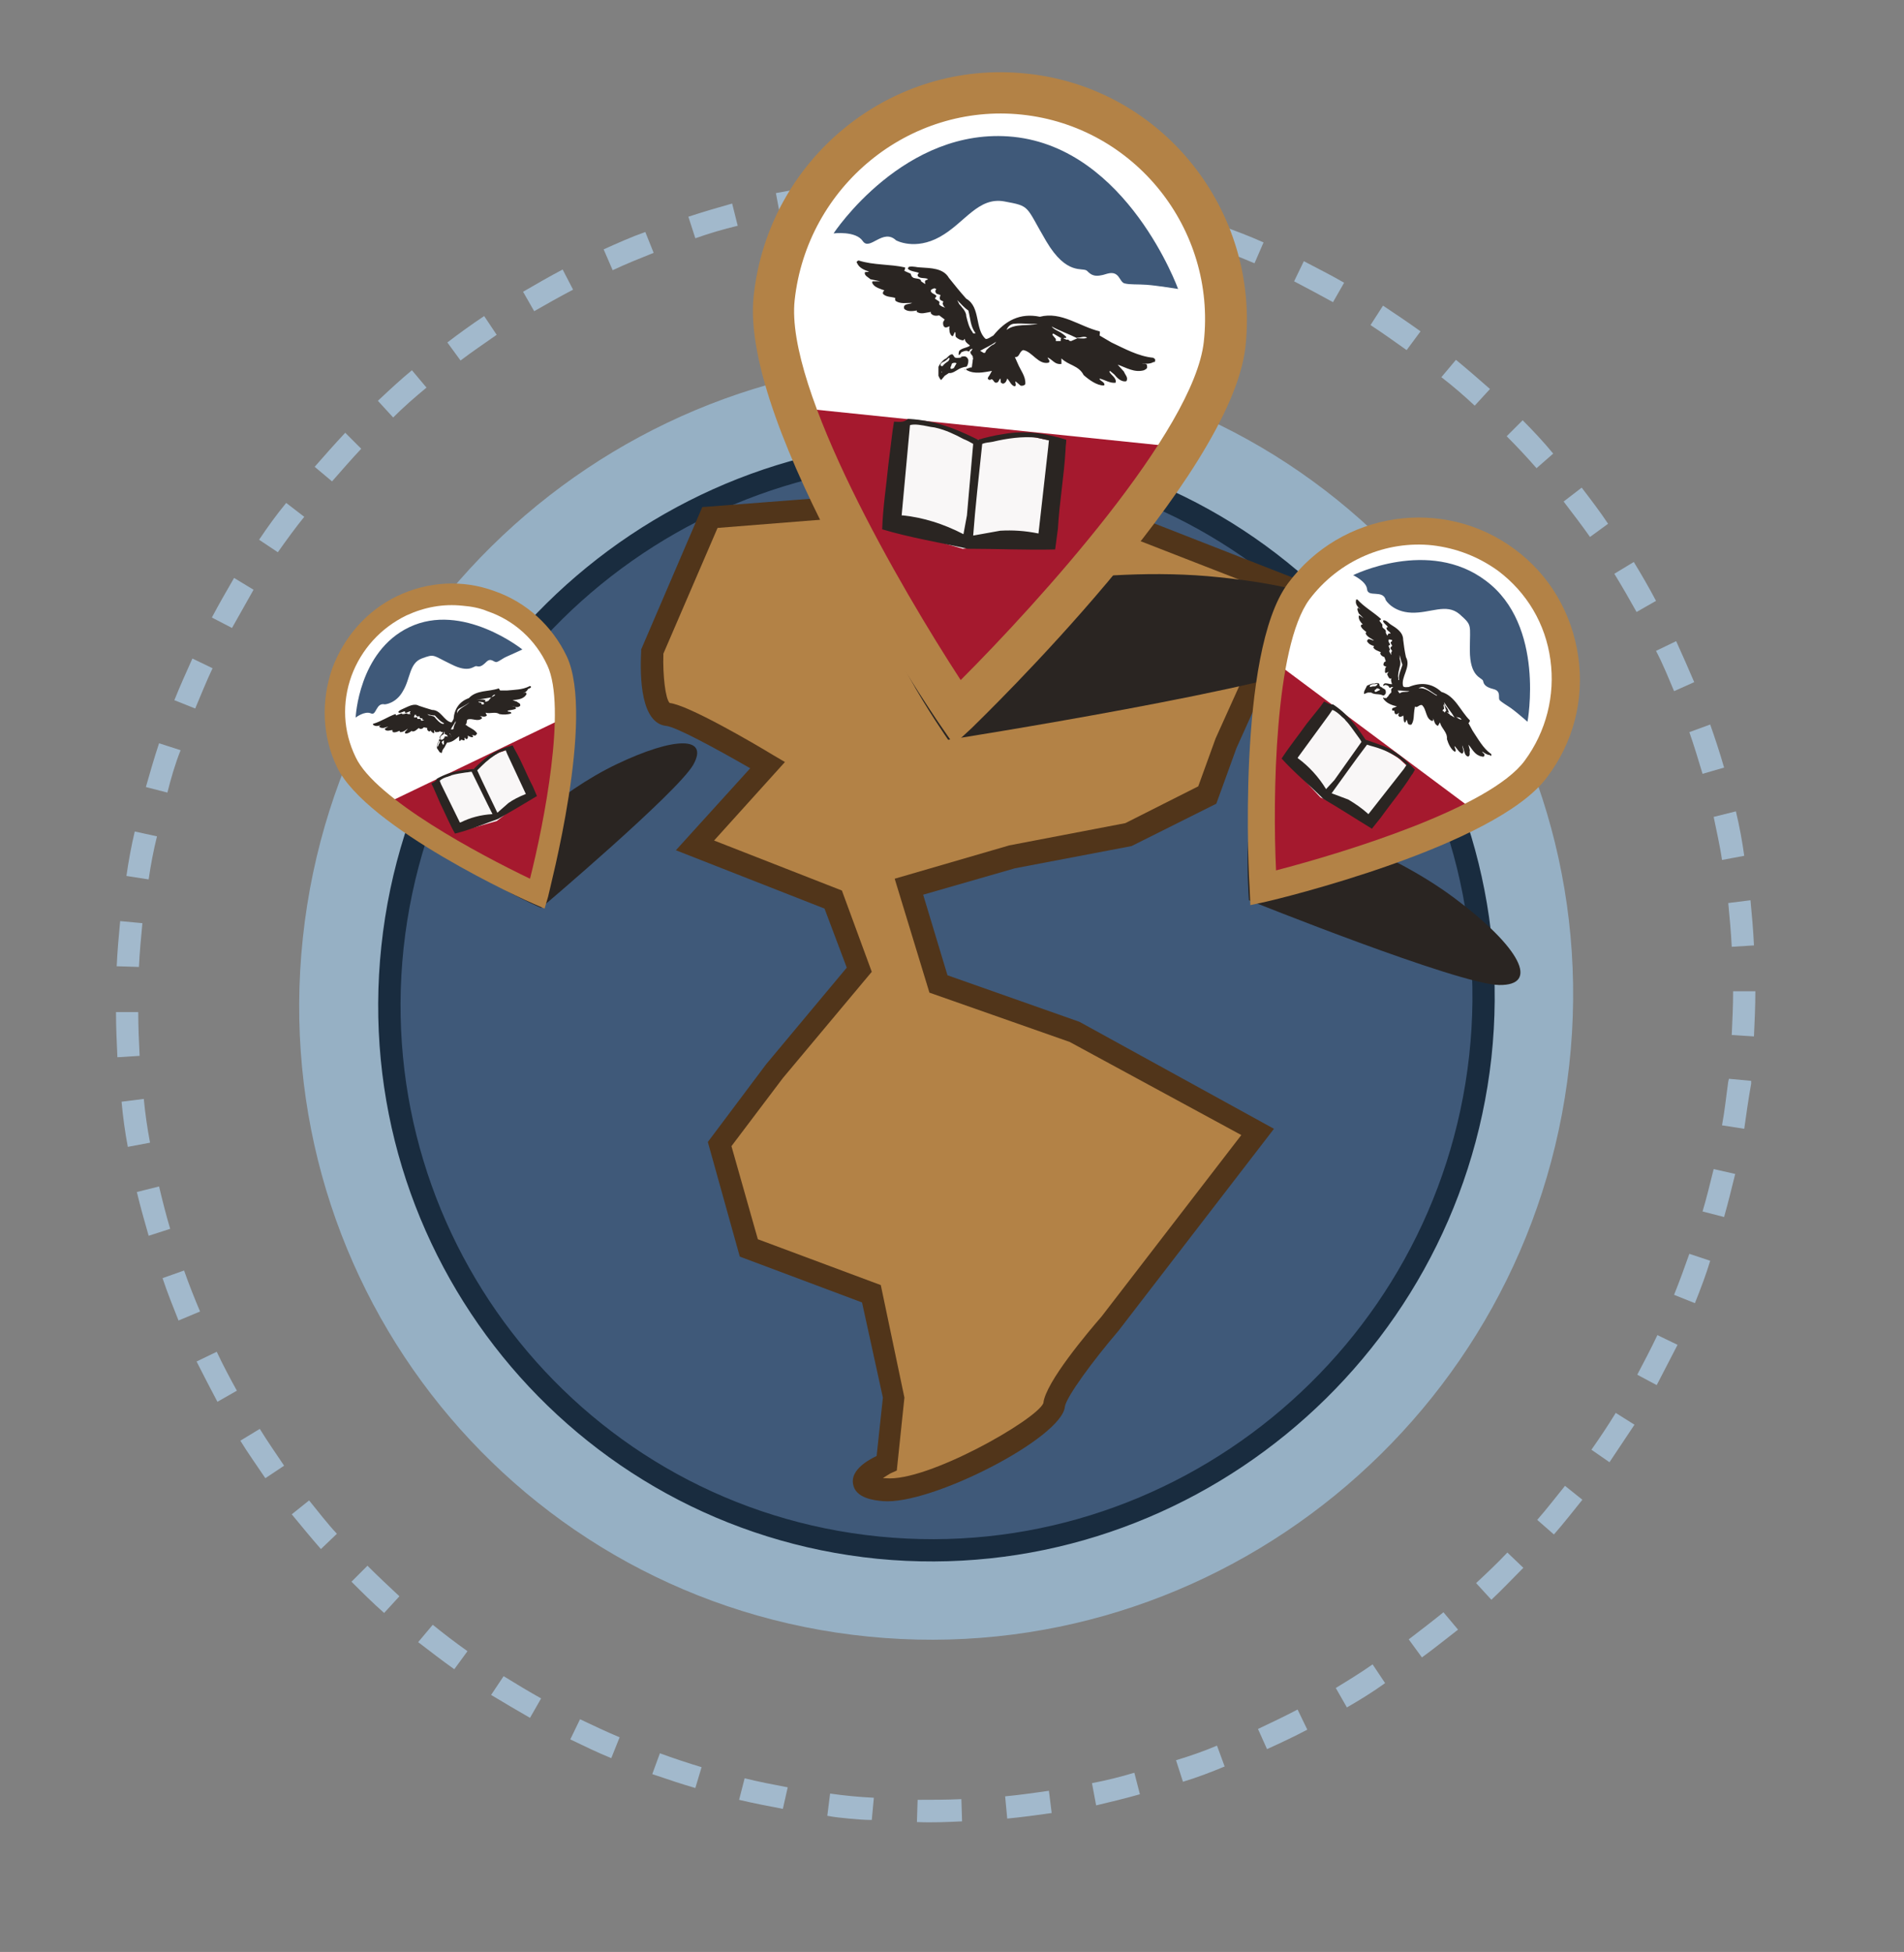 <?xml version="1.0" encoding="utf-8"?>
<!-- Generator: Adobe Illustrator 21.0.0, SVG Export Plug-In . SVG Version: 6.00 Build 0)  -->
<svg version="1.1" id="Layer_1" xmlns="http://www.w3.org/2000/svg" xmlns:xlink="http://www.w3.org/1999/xlink" x="0px" y="0px"
	 viewBox="0 0 274.1 281" style="enable-background:new 0 0 274.1 281;" xml:space="preserve">
<rect x="0" y="0" width="274.1" height="281" fill="#808080" stroke="none"/>
<style type="text/css">
	.st0{opacity:0.2;fill-rule:evenodd;clip-rule:evenodd;}
	.st1{fill-rule:evenodd;clip-rule:evenodd;fill:#FFFFFF;}
	.st2{fill:#96B0C4;}
	.st3{fill-rule:evenodd;clip-rule:evenodd;fill:#A2B9CC;}
	.st4{fill:#3F5979;}
	.st5{fill-rule:evenodd;clip-rule:evenodd;fill:#192C3F;}
	.st6{fill:#B38246;}
	.st7{fill-rule:evenodd;clip-rule:evenodd;fill:#51351A;}
	.st8{fill:#2A2522;}
	.st9{fill:#FFFFFF;stroke:#B38246;stroke-linecap:round;stroke-linejoin:round;stroke-miterlimit:10;}
	.st10{fill:#A5192E;}
	.st11{fill-rule:evenodd;clip-rule:evenodd;fill:#B38246;}
	.st12{fill-rule:evenodd;clip-rule:evenodd;fill:#2A2522;}
	.st13{fill:#F9F7F7;}
</style>
<g>
	<g>
		<path class="st2" d="M225.9,153.4c-5.6,50.4-50.7,87.2-100.9,82.2c-50.3-5-86.8-50-81.4-100.6C49,84.3,94.4,47.2,144.9,52.4
			C195.3,57.6,231.5,102.9,225.9,153.4z"/>
		<g>
			<path class="st3" d="M156.4,30.6c-2.1-0.4-4.2-0.7-6.3-1l0.4-3.2c2.1,0.3,4.3,0.6,6.4,1L156.4,30.6z M137.5,28.7l0.1-3.3
				c2.2,0,4.4,0.1,6.5,0.3l-0.3,3.2C141.8,28.8,139.7,28.7,137.5,28.7z M168.7,33.5c-2-0.6-4.1-1.2-6.1-1.7l0.8-3.2
				c2.1,0.5,4.2,1.1,6.3,1.7L168.7,33.5z M124.9,29.1l-0.3-3.3c2.2-0.2,4.4-0.3,6.5-0.4l0.1,3.3C129.1,28.8,127,28.9,124.9,29.1z
				 M180.6,37.9c-1.9-0.8-3.9-1.6-5.9-2.3l1.1-3.1c2,0.7,4.1,1.5,6.1,2.4L180.6,37.9z M112.3,31l-0.6-3.2c2.1-0.4,4.3-0.8,6.4-1.1
				l0.5,3.2C116.5,30.2,114.4,30.6,112.3,31z M191.9,43.5c-1.8-1-3.7-2-5.6-3l1.4-2.9c1.9,1,3.9,2,5.8,3.1L191.9,43.5z M100.1,34.3
				l-1-3.1c2.1-0.7,4.2-1.3,6.3-1.9l0.8,3.2C104.1,33,102.1,33.6,100.1,34.3z M202.5,50.4c-1.7-1.2-3.5-2.5-5.2-3.6l1.8-2.8
				c1.8,1.2,3.6,2.4,5.4,3.7L202.5,50.4z M88.2,38.9l-1.3-3c2-0.9,4-1.8,6-2.5l1.2,3C92.1,37.2,90.1,38,88.2,38.9z M212.3,58.4
				c-1.5-1.4-3.1-2.8-4.8-4.1l2.1-2.5c1.7,1.4,3.3,2.8,4.9,4.2L212.3,58.4z M76.9,44.8L75.3,42c1.9-1.1,3.8-2.2,5.7-3.2l1.5,2.9
				C80.6,42.7,78.8,43.7,76.9,44.8z M221.2,67.4c-1.4-1.6-2.8-3.1-4.3-4.6l2.3-2.3c1.5,1.5,3,3.1,4.4,4.8L221.2,67.4z M66.3,51.9
				l-1.9-2.6c1.7-1.3,3.5-2.6,5.3-3.8l1.8,2.7C69.8,49.4,68,50.6,66.3,51.9z M228.9,77.3c-1.2-1.7-2.5-3.4-3.8-5.1l2.6-2
				c1.3,1.7,2.6,3.4,3.8,5.2L228.9,77.3z M56.6,60.1l-2.2-2.4c1.6-1.5,3.2-3,4.9-4.4l2.1,2.5C59.7,57.2,58.1,58.6,56.6,60.1z
				 M235.6,88.1c-1-1.8-2.1-3.7-3.2-5.5l2.8-1.7c1.1,1.8,2.2,3.7,3.2,5.6L235.6,88.1z M47.8,69.3l-2.5-2.1c1.4-1.6,2.9-3.3,4.4-4.9
				l2.3,2.3C50.6,66.1,49.2,67.7,47.8,69.3z M241,99.5c-0.8-1.9-1.6-3.9-2.6-5.8l2.9-1.4c0.9,2,1.8,4,2.6,5.9L241,99.5z M40,79.5
				l-2.7-1.8c1.2-1.8,2.5-3.6,3.9-5.3l2.6,2C42.5,76,41.2,77.8,40,79.5z M245.1,111.4c-0.6-2-1.2-4-1.9-6l3-1.1c0.7,2,1.4,4.1,2,6.2
				L245.1,111.4z M33.4,90.4l-2.9-1.5c1-1.9,2.1-3.8,3.2-5.7l2.8,1.7C35.5,86.7,34.4,88.6,33.4,90.4z M247.9,123.8
				c-0.3-2.1-0.8-4.2-1.2-6.2l3.2-0.8c0.5,2.1,0.9,4.2,1.2,6.4L247.9,123.8z M28.1,102l-3-1.2c0.8-2,1.7-4,2.6-6l2.9,1.4
				C29.7,98.1,28.9,100.1,28.1,102z M249.3,136.3c-0.1-2.1-0.3-4.2-0.5-6.3l3.2-0.4c0.2,2.1,0.4,4.3,0.5,6.5L249.3,136.3z
				 M24.1,114.1l-3.1-0.8c0.6-2.1,1.2-4.2,1.9-6.3l3.1,1C25.2,110,24.6,112.1,24.1,114.1z M249.3,149c0.1-2.1,0.2-4.2,0.2-6.3l3.2,0
				c0,2.2-0.1,4.3-0.2,6.5L249.3,149z M21.4,126.6l-3.2-0.5c0.3-2.1,0.7-4.3,1.2-6.4l3.2,0.7C22.1,122.4,21.7,124.5,21.4,126.6z
				 M251.1,162.5l-3.2-0.5c0.4-2.1,0.6-4.2,0.9-6.3l0.1-0.4l3.2,0.3l0,0.4C251.7,158.2,251.4,160.4,251.1,162.5z M16.8,139.1
				c0.1-2.2,0.3-4.4,0.5-6.5l3.2,0.3c-0.2,2.1-0.4,4.2-0.5,6.3L16.8,139.1z M248.2,175.2l-3.1-0.8c0.6-2,1.1-4.1,1.6-6.1l3.1,0.7
				C249.3,171,248.8,173.1,248.2,175.2z M16.9,152.2c-0.1-2.2-0.2-4.4-0.2-6.5l3.2,0c0,2.1,0.1,4.3,0.2,6.3L16.9,152.2z M244,187.6
				l-3-1.2c0.8-2,1.5-3.9,2.2-5.9l3,1C245.6,183.5,244.8,185.6,244,187.6z M18.4,165.1c-0.4-2.1-0.7-4.3-0.9-6.5l3.2-0.4
				c0.2,2.1,0.5,4.2,0.9,6.3L18.4,165.1z M238.5,199.4l-2.8-1.5c1-1.9,2-3.8,2.9-5.7l2.9,1.4C240.5,195.5,239.5,197.5,238.5,199.4z
				 M21.4,177.9c-0.6-2.1-1.2-4.2-1.7-6.3l3.2-0.8c0.5,2.1,1,4.1,1.6,6.1L21.4,177.9z M231.7,210.5l-2.6-1.8
				c1.2-1.7,2.4-3.5,3.5-5.3l2.7,1.7C234.1,206.9,232.9,208.7,231.7,210.5z M25.7,190.1c-0.8-2-1.6-4-2.3-6.1l3.1-1.1
				c0.7,2,1.5,4,2.3,5.9L25.7,190.1z M223.7,220.9l-2.4-2.1c1.4-1.6,2.7-3.3,4-4.9l2.5,2C226.5,217.5,225.2,219.2,223.7,220.9z
				 M31.3,201.8c-1-1.9-2-3.8-3-5.8l2.9-1.4c0.9,1.9,1.9,3.8,2.9,5.6L31.3,201.8z M214.7,230.3l-2.2-2.4c1.5-1.4,3.1-2.9,4.5-4.4
				l2.3,2.2C217.8,227.2,216.3,228.8,214.7,230.3z M38.2,212.8c-1.2-1.8-2.5-3.6-3.6-5.4l2.8-1.7c1.1,1.8,2.3,3.5,3.5,5.3
				L38.2,212.8z M204.7,238.6l-1.9-2.6c1.7-1.3,3.4-2.6,5-3.9l2.1,2.5C208.2,235.9,206.5,237.3,204.7,238.6z M46.2,223
				c-1.4-1.6-2.8-3.3-4.2-5l2.5-2c1.3,1.6,2.6,3.3,4,4.8L46.2,223z M193.9,245.8l-1.6-2.8c1.8-1.1,3.6-2.2,5.3-3.4l1.8,2.7
				C197.6,243.6,195.8,244.7,193.9,245.8z M55.3,232.2c-1.6-1.4-3.2-3-4.7-4.5l2.3-2.3c1.5,1.5,3,2.9,4.6,4.4L55.3,232.2z
				 M182.4,251.8l-1.3-2.9c1.9-0.9,3.8-1.8,5.7-2.8l1.4,2.9C186.3,250,184.4,250.9,182.4,251.8z M65.4,240.3
				c-1.7-1.2-3.5-2.6-5.2-3.9l2.1-2.5c1.6,1.3,3.3,2.6,5,3.8L65.4,240.3z M170.3,256.5l-1-3.1c2-0.6,4-1.3,5.9-2.1l1.1,3
				C174.4,255.1,172.3,255.9,170.3,256.5z M76.3,247.3c-1.9-1.1-3.8-2.2-5.6-3.3l1.8-2.7c1.8,1.1,3.6,2.2,5.4,3.2L76.3,247.3z
				 M157.8,259.9l-0.6-3.2c2.1-0.4,4.1-0.9,6.1-1.5l0.8,3.1C162,258.9,159.9,259.4,157.8,259.9z M88,253.1c-2-0.8-4-1.8-5.9-2.7
				l1.4-2.9c1.9,0.9,3.8,1.8,5.7,2.6L88,253.1z M145,261.8l-0.3-3.2c2.1-0.2,4.2-0.5,6.3-0.8l0.4,3.2
				C149.3,261.3,147.1,261.6,145,261.8z M100.1,257.4c-2.1-0.6-4.1-1.3-6.2-2l1.1-3c1.9,0.7,4,1.4,6,2L100.1,257.4z M132,262.3
				l0.1-3.2c2.1,0,4.2,0,6.3-0.1l0.1,3.2C136.4,262.3,134.2,262.4,132,262.3z M112.7,260.4c-2.1-0.4-4.2-0.8-6.3-1.3l0.8-3.1
				c2,0.5,4.1,0.9,6.2,1.3L112.7,260.4z M122.2,261.8c-1-0.1-2.1-0.2-3.1-0.4l0.4-3.2c2.1,0.3,4.2,0.5,6.3,0.6l-0.3,3.2
				C124.4,262,123.3,261.9,122.2,261.8z"/>
		</g>
		<g>
			<path class="st4" d="M213.1,152.1c-4.8,43.3-43.5,74.9-86.7,70.6c-43.2-4.3-74.5-43-69.9-86.4c4.6-43.6,43.6-75.4,86.9-70.9
				C186.7,69.8,217.9,108.7,213.1,152.1z"/>
			<path class="st5" d="M143.3,67c-42.4-4.3-80.6,26.8-85.2,69.5c-4.5,42.5,26.2,80.5,68.5,84.7c42.2,4.2,80.2-26.8,84.9-69.2
				C216.2,109.5,185.6,71.4,143.3,67z M126.3,224.4c-44-4.4-76.1-43.9-71.4-88.2c4.7-44.4,44.6-76.9,88.7-72.4
				c44.1,4.5,75.9,44.3,71.1,88.5C209.8,196.4,170.2,228.7,126.3,224.4z"/>
		</g>
		<g>
			<path class="st6" d="M186.5,86.4l-4.8,9.5l-5.1,11.2l-2.8,7.5l-11.2,5.7l-16.8,3.2l-15,4.3l4.3,14l19.5,6.8l26.4,14.5l-21.3,27.7
				c0,0-7.7,8.9-8,11.8c-0.3,2.9-17.8,12.7-24.4,12.1c-6.7-0.7,0.4-3.8,0.4-3.8l1-9.6l-3.2-14.8l-17.6-6.6l-4.2-15l7.9-10.5
				l12.2-14.6l-3.8-10.1l-19.9-7.8l10.4-11.6c0,0-11.8-7-14.5-7.3c-2.7-0.3-2.2-9-2.2-9l8.3-19.3l47.9-3.7L187,85.2"/>
			<path class="st7" d="M127.1,212.8l0.4,0c5.9,0.6,21.7-8.4,22.7-10.8c0.3-3,6.5-10.3,8.4-12.5l20.1-26.1L154,150l-20.2-7.1
				l-5-16.4l16.5-4.8l16.7-3.2l10.5-5.3l2.5-6.9l5.1-11.3l4.6-9.1l-34.9-13.6L103.3,76l-7.8,18.1c-0.1,3.2,0.3,6.5,0.9,7.1l0,0
				c2.7,0.3,12.1,5.8,14.9,7.5l1.7,1l-10.2,11.3l18.4,7.2l4.3,11.7l-12.8,15.3l-7.4,9.8l3.8,13.4l17.7,6.6l3.4,16.2l-1.1,10.5
				l-0.9,0.4C127.9,212.3,127.5,212.5,127.1,212.8z M127.1,216.1c-1.2-0.1-4-0.4-4.3-2.5c-0.3-1.7,1.5-3.1,3.4-4l0.9-8.4l-3-13.7
				l-17.6-6.6l-4.6-16.5l8.4-11.2l11.6-13.9l-3.2-8.5l-21.4-8.4l10.7-11.8c-5.2-3-10.8-6-12.1-6.1c-3.6-0.4-3.8-6.8-3.6-10.7l0-0.3
				l8.8-20.5l49.3-3.8l0.3,0.1l36.8,14.4l-1.1,2.7l1.4,0.7l-4.8,9.5l-5,11.1l-2.9,8l-12.2,6.1l-16.8,3.2l-13.2,3.8l3.5,11.6l19,6.7
				l28,15.4L161,191.6c-3.6,4.2-7.5,9.5-7.7,10.9C152.9,207,134,216.7,127.1,216.1z"/>
		</g>
		<g>
			<path class="st8" d="M128.8,87.7c-4.7,1,7.7,18.8,7.7,18.8s49.1-7.7,57-12.1c7.9-4.4-0.2-9.5-18-11.3
				C157.6,81.2,137.6,85.8,128.8,87.7z"/>
			<path class="st9" d="M175.4,49.4c-2,18-38.5,53.1-38.5,53.1s-28.3-41.7-26.3-59.7c1.9-18.1,18.1-31.2,36-29.3
				C164.5,15.3,177.4,31.4,175.4,49.4z"/>
			<polygon class="st10" points="137.1,102.4 169,64.3 113.8,58.6 			"/>
			<g>
				<path class="st11" d="M147.1,16.5c-16.2-1.7-30.9,10.3-32.7,26.7C113,56,129.7,84.7,138.3,97.9c11.2-11.2,33.6-35.9,35-48.7
					C175.1,32.9,163.3,18.2,147.1,16.5z M137.3,107.2l-2-2.9c-1.2-1.7-28.9-42.8-26.8-61.7c2.1-19.7,19.7-34.1,39.3-32
					c19.5,2,33.6,19.7,31.5,39.3c-2.1,18.9-37.9,53.4-39.4,54.9L137.3,107.2z"/>
			</g>
			<g>
				<path class="st8" d="M139.1,53.3c-0.1,0-0.2-0.1-0.3-0.2C138.9,53.3,139,53.3,139.1,53.3L139.1,53.3L139.1,53.3z"/>
				<path class="st12" d="M137.3,53c-0.1,0-0.2,0.1-0.3,0.1l-0.1,0v0h0c-0.2-0.2,0.1-0.4,0.1-0.7l0.1-0.1c0.2-0.1,0.5-0.1,0.6,0v0h0
					L137.3,53z M136.5,52c-0.3,0.2-0.6,0.4-0.8,0.7c0,0-0.1,0-0.2,0l-0.1-0.1c0-0.3,0.2-0.4,0.4-0.5c0.3-0.1,0.6-0.4,0.8-0.6
					C136.8,51.6,136.6,51.9,136.5,52z M135.5,53.6L135.5,53.6L135.5,53.6L135.5,53.6c0-0.1,0-0.1,0.1-0.1v0.1
					C135.6,53.6,135.5,53.5,135.5,53.6z M138.6,52.9L138.6,52.9c0,0,0.3-0.1,0.5-0.1c0.1,0,0.3-0.4,0.3-0.8c0-0.1,0-0.1,0-0.2
					c-0.1-0.3-0.3-0.5-0.6-0.5c-0.3,0-0.4,0-0.5,0.1c0.1,0,0.3,0,0.4,0c-0.3,0-0.5,0.1-0.5,0.1v0l0,0v0c-0.3,0-0.6,0.1-0.8-0.1
					c-0.1-0.2-0.2-0.3-0.3-0.4c-0.5,0-0.7,0.6-1.1,0.7c-0.4,0.3-0.7,0.7-0.9,1.1l0,1.3c0.1,0.2,0.2,0.5,0.4,0.6l0.5-0.6l0.6-0.4
					C137.3,53.8,137.8,53.1,138.6,52.9L138.6,52.9L138.6,52.9z"/>
				<path class="st12" d="M155.2,48.7L155.2,48.7c0,0-0.1,0-0.2-0.1c0.5,0.1,1-0.3,1.5,0C156.2,48.8,155.7,48.7,155.2,48.7z
					 M154.2,49.1c-0.1,0-0.2,0-0.3-0.1l-0.1-0.1l-0.3,0c-0.1-0.1-0.3-0.1-0.4-0.2c0.1-0.1,0.3,0,0.4-0.1c0,0,0-0.1,0-0.1
					c-0.3-0.3-0.7-0.6-1.1-0.8c-0.4-0.2-0.8-0.4-1-0.7c1.1,0.6,2.5,1.1,3.7,1.7L154.2,49.1z M152.8,48.6l-0.1,0.2l0,0.2l0,0.1
					l-0.2,0c-0.1,0-0.1,0-0.2,0c-0.1,0-0.1,0-0.2,0l-0.1,0c0-0.1,0-0.2,0-0.2c0-0.1,0-0.1,0-0.1l-0.5-0.6l0.1-0.2l1.2,0.7
					L152.8,48.6L152.8,48.6z M144.9,47.5L144.9,47.5L144.9,47.5c0.2-0.5,0.6-0.9,1.2-0.9c1.1-0.1,2.1,0.1,3.3,0l-0.1,0l0.1,0
					C148,47,146.2,46.5,144.9,47.5z M142.8,49.7c-0.3,0.2-0.5,0.4-0.8,0.7l-0.2,0.4c-0.1,0-0.1,0-0.2,0l-0.5-0.3l0,0
					c0.7-0.4,1.6-0.8,2.3-1.3c0,0-0.1,0-0.1,0.1l0.1-0.1C143.3,49.4,143.1,49.6,142.8,49.7z M140.1,51.8c-0.1,0.2-0.1,0.4-0.1,0.6
					l0-0.2C140,51.9,140.1,51.8,140.1,51.8C140.1,51.7,140.1,51.7,140.1,51.8c0-0.3-0.1-0.4-0.2-0.5
					C140.1,51.4,140.1,51.5,140.1,51.8L140.1,51.8L140.1,51.8C140.1,51.7,140.1,51.8,140.1,51.8z M140,47.8
					c-0.5-0.6-0.7-1.5-0.9-2.3c0-0.4-0.2-0.7-0.4-1c-0.2-0.2-0.3-0.4-0.5-0.6c0,0-0.1-0.1-0.1-0.1l-0.3-0.6l0,0
					c0.5,0.5,1,1.1,1.6,1.5c0.3,1.1,0.3,2.3,1,3.2l0,0.1l-0.2,0C140.1,48,140,47.9,140,47.8z M136.1,44.3c-0.3-0.1-0.7-0.2-0.9-0.5
					l0,0l0,0c0-0.1,0.1-0.3,0-0.4l-0.6-0.4l0,0c0-0.2,0.2-0.2,0.2-0.4c-0.1-0.2-0.5-0.3-0.7-0.5c-0.1-0.1-0.1-0.2-0.1-0.3
					c0.1-0.2,0.3-0.2,0.5-0.3c0.1,0,0.2,0.1,0.3,0.1v0h0l0,0c-0.1,0.1-0.2,0.3-0.1,0.5c0.1,0.3,0.4,0.2,0.7,0.4v0l0,0
					c-0.1,0.2-0.2,0.5,0,0.7l0.4,0.2l0,0c0,0.1-0.1,0.2-0.1,0.3C135.8,44,135.9,44.2,136.1,44.3L136.1,44.3L136.1,44.3z M166.3,51.8
					c0-0.1-0.1-0.2-0.3-0.3c-2.1-0.2-4.1-1.3-6-2.2l-1.7-1c0-0.2,0.1-0.5,0-0.6c-2.9-0.7-5.5-2.9-8.6-2.1c-2.9-0.6-5,0.6-6.7,2.7
					c-0.4,0.2-0.7,0.5-1.1,0.5c-1.6-1.4-0.7-4.6-2.8-5.8c-0.9-1-1.7-2-2.5-3c-0.8-1.4-2.6-1.4-4.1-1.5c-0.5,0-1-0.2-1.6-0.1l0,0h0
					c-0.1,0-0.2,0.2-0.2,0.3c0.4,0.4,1.2,0.4,1.6,0.6l0,0l0,0l-0.1,0.1c-0.1,0.1-0.1,0.2-0.1,0.3c0.3,0.5,1.1,0.2,1.5,0.5l0,0l0,0
					c-0.1,0.1-0.3,0.1-0.4,0.2c-0.1,0.2,0,0.3,0,0.5l-0.6-0.4l0,0l0,0c0-0.2-0.1-0.2-0.2-0.3c-0.2-0.1-0.6-0.1-0.9-0.2l0,0
					c-0.1-0.1-0.2-0.1-0.3-0.3l0,0l0,0c0-0.1-0.1-0.2-0.1-0.3l-0.9-0.4v0h0l0-0.1c0.1-0.1,0.1-0.3,0.1-0.4c-2.2-0.5-4.5-0.3-6.7-1
					c-0.1,0-0.1,0.1-0.2,0.1c-0.1,0.1-0.1,0.2,0,0.3c0.3,0.7,1.1,1,1.7,1.2c-0.2,0.1-0.4,0-0.6,0.1c-0.1,0.5,0.5,0.7,0.8,1l1.4,0.3
					h-1.1c0,0.1-0.1,0.2,0,0.3c0.3,0.6,1.2,0.8,1.7,1c0,0.1-0.1,0.1-0.1,0.1c-0.1,0.1-0.1,0.3-0.1,0.4c0.5,0.5,1.2,0.4,1.8,0.6
					c-0.1,0.1,0,0.3,0,0.4c0.7,0.5,1.6,0.3,2.4,0.3c-0.3,0.2-0.8,0.1-1.1,0.4c-0.1,0.2-0.1,0.3,0,0.5c0.5,0.4,1.2,0.3,1.8,0.2
					c0,0.1-0.1,0.2,0,0.2c0.6,0.4,1.3,0.1,2,0l0,0.2c0.3,0.4,0.8,0.4,1.2,0.3l0.8,0.6c-0.1,0.1-0.1,0.2-0.2,0.3
					c-0.1,0.3,0,0.7,0.2,0.8c0.2,0.1,0.4,0,0.6-0.1l0.1,0c-0.1,0.3,0,0.5,0,0.8c0.1,0.3,0.2,0.5,0.4,0.6c0.1,0,0.2-0.2,0.2-0.3
					c0.1-0.1,0.1-0.3,0.2-0.3c0.1,0.2,0,0.5,0.1,0.7c0.3,0.3,0.7,0.5,1.1,0.5c0.1-0.1,0.1-0.2,0.2-0.2c0,0.4,0.4,0.7,0.7,0.9l0,0.1
					c-0.5,0.3-1.1,0.3-1.5,0.7c-0.1,0.2-0.1,0.4-0.1,0.6c0.1,0,0.1,0,0.2-0.1c0.1-0.1,0.2-0.3,0.2-0.3c0.1,0,0.4-0.2,0.7-0.2
					c0,0,0.2,0,0.3,0.1c0,0,0.1,0,0.2-0.1l0,0c0,0,0-0.1,0-0.1l0,0c0,0,0,0,0,0c0.1-0.1,0.3-0.2,0.4-0.2l0,0l0,0
					c0,0-0.1,0.2-0.2,0.4l0-0.1c0,0-0.1,0.1-0.1,0.2c0,0.4,0.4,0.4,0.4,0.9c0,0.1-0.1,0.1-0.1,0.5c-0.1,0.6,0,0.8-0.3,0.9
					c-0.1,0-0.2,0.1-0.3,0.1l0.3-0.1c0.1,0,0.1-0.1,0.1-0.2c0,0,0,0.1,0,0.1l-0.1,0c0,0,0,0,0,0c-0.3,0.1-0.5,0.2-0.6,0.2h0l0,0.1
					l0.1,0.1c1.1,0.6,2.4,0.3,3.6,0.1l-0.4,0.7c-0.1,0.1-0.2,0.3-0.2,0.4c0,0.1,0.2,0.2,0.3,0.2c0.1,0,0.1-0.1,0.3-0.1
					c0.3,0.2,0.3,0.5,0.6,0.5c0.4,0,0.4-0.5,0.6-0.6c0.1,0.2,0,0.4,0.1,0.6c0.2,0.1,0.3,0.2,0.4,0.1c0.3-0.1,0.4-0.4,0.5-0.7
					c0.4,0.4,0.5,0.9,1,1.1l0.1,0c0.1,0,0.1-0.1,0.1-0.1c0.1-0.2-0.1-0.4,0-0.6l0.7,0.6c0.2,0.1,0.6,0,0.7-0.2c0.1-1.1-0.7-2-1.1-3
					l-0.4-0.9c0.7,0.1,0.6-0.8,1.2-1c1.3,0.2,2.2,2.2,3.7,1.8c0.2-0.3-0.1-0.5-0.2-0.7l0.1,0c0.6,0.3,1,1,1.8,0.9l0.1,0l0-0.8
					c1,1,2.5,1,3.2,2.4c0.8,0.7,1.9,1.5,2.9,1.5l0.1-0.1c0-0.4-0.5-0.5-0.7-0.8v-0.1c0.8,0.2,1.5,0.7,2.3,0.6
					c0.2-0.7-0.7-1.1-0.9-1.6l0.1-0.1l0.6,0.5c0.4,0.5,1,1.1,1.7,1c0-0.1,0.1,0,0.1-0.1c0.2-0.5-0.2-0.8-0.4-1.3l-0.9-1
					c1.2,0.4,2.4,1.2,3.8,0.8c0.1-0.1,0.3-0.1,0.4-0.3c0.1-0.1,0-0.4,0-0.5c-0.2-0.2-0.5-0.1-0.7-0.2c0.6,0.1,1.2,0.1,1.7-0.2
					C166.2,52.2,166.3,52.1,166.3,51.8z"/>
			</g>
			<path class="st4" d="M129,34.6c0,0,2.7,1.5,6.3-0.5c3.6-2,5.5-5.8,9.3-5.1c3.8,0.7,3,0.6,6,5.7c3,5.1,5.3,3.7,5.9,4.3
				c0.6,0.6,1.1,1,2.9,0.4c1.8-0.5,1.7,1.2,2.5,1.4c0.8,0.2,1.8,0.1,3.2,0.2c1.4,0.1,4.5,0.6,4.5,0.6s-7.3-20.2-23.7-21.9
				C130.2,18.1,120,33.6,120,33.6s3.2-0.4,4.2,1.1C125.2,36.2,127.1,32.8,129,34.6z"/>
			<g>
				<path class="st13" d="M129.9,61.6c0,0,1.1-1.4,3-1c1.9,0.4,7.8,2.7,7.8,2.7s6.8-0.7,8.5-0.3c1.8,0.4,2.7,0.5,2.7,0.5l-1.5,14.2
					L138.6,79l-10.3-3L129.9,61.6z"/>
				<g>
					<path class="st12" d="M149.5,76.8c-2-0.4-3.7-0.5-5.5-0.4l-3.9,0.7c0.3-4.1,0.8-8.4,1.3-13.2c0.5-0.2,1-0.2,1.5-0.3
						c2.1-0.5,4.3-0.8,6.3-0.6l1.8,0.4l-0.1,1L149.5,76.8z M138.7,76.9c-2.9-1.5-5.8-2.4-8.7-2.7l-0.2,0l1.1-11.9v0l0.1-1.1
						c0.7-0.2,1.7,0,2.7,0.2c0.4,0.1,0.8,0.1,1.1,0.2c1.3,0.3,2.6,0.9,3.9,1.6c0.5,0.2,0.9,0.4,1.4,0.7l-0.9,10.3L138.7,76.9z
						 M153.4,64.7c0-0.5,0.1-0.9,0.1-1.4c-2.9-0.9-5.9-1.4-9.1-0.8c-1.4,0.2-2.5,0.5-3.6,0.8c-1.9-0.9-5.5-2.8-10.1-3
						c-0.6,0.6-1.4,0.4-2,0.4l-0.2,1.3l-0.6,4.8c-0.3,3.1-0.8,6.2-0.9,9.4c4,1.2,8.3,1.9,12.3,2.8h0c4.2,0,8.4,0.2,12.6,0.1l0.4-3
						C152.5,72.4,153.2,68.4,153.4,64.7z"/>
				</g>
			</g>
		</g>
		<g>
			<path class="st8" d="M181.7,116.4c-3-1-1.9,13.2-1.9,13.2s30.1,12.1,36,12.2c5.9,0.1,3.1-5.4-6.4-12.5S187.4,118.3,181.7,116.4z"
				/>
			<path class="st9" d="M220.7,110.4c-7.1,9.6-39.2,17.1-39.2,17.1s-2-33.1,5.1-42.7c7.1-9.6,20.5-11.6,29.9-4.5
				C225.9,87.4,227.8,100.9,220.7,110.4z"/>
			<polygon class="st10" points="181.5,127.6 212.1,116.6 183,94.9 			"/>
			<g>
				<path class="st11" d="M206.2,78.5c-6.6-0.7-13.4,2.1-17.7,7.8c-5,6.8-5.3,28.6-4.8,39c10-2.6,30.8-9,35.8-15.8
					c3.1-4.2,4.4-9.4,3.7-14.5c-0.7-5.2-3.4-9.7-7.5-12.8C212.8,80.1,209.6,78.9,206.2,78.5z M180,130.3l-0.1-2.3
					c-0.1-1.4-1.9-34,5.5-44c7.7-10.4,22.4-12.6,32.7-4.9c5,3.7,8.2,9.2,9.1,15.4c0.9,6.2-0.7,12.4-4.5,17.4
					c-7.4,10-39,17.6-40.4,17.9L180,130.3z"/>
			</g>
			<g>
				<path class="st8" d="M199,100.4c0,0-0.1-0.1-0.1-0.2C198.9,100.3,199,100.4,199,100.4L199,100.4L199,100.4z"/>
				<path class="st12" d="M198.1,99.6c-0.1,0-0.2,0-0.2-0.1l0,0l0,0l0,0c-0.1-0.2,0.2-0.2,0.3-0.4l0.1,0c0.1,0,0.3,0.1,0.4,0.2v0
					l0,0L198.1,99.6z M198,98.8c-0.2,0-0.5,0-0.7,0.1c0,0-0.1,0-0.1-0.1l0-0.1c0.1-0.1,0.3-0.2,0.4-0.2c0.2,0,0.5,0,0.7-0.1
					C198.3,98.7,198.1,98.7,198,98.8z M196.9,99.3L196.9,99.3L196.9,99.3L196.9,99.3c0,0,0,0,0.1,0L196.9,99.3
					C196.9,99.4,196.9,99.3,196.9,99.3z M198.8,100L198.8,100c0,0,0.2,0.1,0.3,0.1c0.1,0.1,0.3-0.1,0.4-0.3l0-0.1
					c0-0.2,0-0.4-0.2-0.5c-0.1-0.1-0.3-0.1-0.3-0.2c0.1,0,0.2,0.1,0.2,0.1C199.1,99,199,99,199,99v0l0,0h0c-0.2-0.1-0.4-0.2-0.4-0.3
					c0-0.1,0-0.2-0.1-0.3c-0.3-0.2-0.6,0.1-0.8,0c-0.3,0-0.6,0.2-0.9,0.3l-0.4,0.8c0,0.2-0.1,0.3,0,0.4l0.5-0.2l0.5,0
					C197.8,100,198.4,99.9,198.8,100L198.8,100L198.8,100z"/>
				<path class="st12" d="M209.6,103.2L209.6,103.2L209.6,103.2c0.2,0.1,0.6,0,0.8,0.4C210.1,103.6,209.8,103.3,209.6,103.2z
					 M208.9,103c-0.1,0-0.1-0.1-0.2-0.1v-0.1l-0.2-0.1c-0.1-0.1-0.1-0.1-0.2-0.2c0.1,0,0.1,0.1,0.3,0.1c0,0,0,0,0,0
					c-0.1-0.3-0.2-0.6-0.4-0.8c-0.2-0.2-0.3-0.5-0.3-0.7c0.4,0.7,1.1,1.5,1.5,2.2L208.9,103z M208.2,102.3L208.2,102.3l-0.2,0.2
					l0,0.1l-0.1-0.1c0-0.1-0.1-0.1-0.1-0.1c0,0-0.1,0-0.1-0.1l0,0c0-0.1,0-0.1,0.1-0.2c0,0,0.1,0,0.1-0.1l-0.1-0.5l0.1-0.1
					L208.2,102.3L208.2,102.3L208.2,102.3z M204.2,99.1L204.2,99.1L204.2,99.1c0.3-0.2,0.6-0.3,0.9-0.1c0.7,0.3,1.2,0.8,1.8,1.1
					l-0.1,0l0.1,0.1C206.1,99.8,205.2,98.9,204.2,99.1z M202.3,99.6c-0.2,0-0.4,0-0.6,0.1l-0.2,0.1c0,0-0.1,0-0.1-0.1l-0.2-0.3l0,0
					c0.6,0,1.2,0.1,1.7,0.1c0,0-0.1,0-0.1,0h0.1C202.7,99.6,202.5,99.6,202.3,99.6z M200.1,99.9c-0.1,0.1-0.2,0.2-0.3,0.3l0.1-0.1
					C200,99.9,200.1,99.9,200.1,99.9L200.1,99.9c0.1-0.2,0.1-0.2,0.1-0.3C200.2,99.6,200.2,99.7,200.1,99.9L200.1,99.9L200.1,99.9z
					 M201.3,97.6c-0.1-0.5,0.1-1.1,0.2-1.6c0.1-0.2,0.1-0.5,0.1-0.7c0-0.2-0.1-0.3-0.1-0.5c0,0,0-0.1,0-0.1l0-0.4l0,0
					c0.1,0.4,0.2,0.9,0.4,1.4c-0.2,0.7-0.6,1.4-0.5,2.1l0,0.1l-0.1,0C201.3,97.7,201.3,97.6,201.3,97.6z M200.3,94.3
					c-0.1-0.2-0.3-0.4-0.3-0.6v0c0-0.1,0.1-0.1,0.1-0.2l-0.2-0.5v0c0-0.1,0.2-0.1,0.2-0.2c0-0.2-0.2-0.3-0.2-0.5c0-0.1,0-0.1,0-0.2
					c0.1-0.1,0.2,0,0.4,0c0.1,0,0.1,0.1,0.1,0.2l0,0l0,0l0,0c-0.1,0.1-0.2,0.1-0.2,0.2c0,0.2,0.2,0.3,0.2,0.5l0,0v0
					c-0.1,0.1-0.3,0.2-0.2,0.4l0.2,0.3v0c0,0.1-0.1,0.1-0.1,0.2C200.2,94,200.3,94.1,200.3,94.3L200.3,94.3L200.3,94.3z
					 M214.7,108.7c0-0.1,0-0.2-0.1-0.2c-1.1-0.8-1.8-2.1-2.6-3.3l-0.6-1.1c0.1-0.1,0.2-0.2,0.2-0.4c-1.4-1.4-2.1-3.5-4.1-4.1
					c-1.4-1.3-3-1.4-4.7-0.7c-0.3,0-0.6,0.1-0.8-0.1c-0.4-1.3,1.2-2.8,0.4-4.2c-0.2-0.9-0.3-1.7-0.4-2.5c0-1.1-1-1.7-1.8-2.2
					c-0.3-0.2-0.5-0.5-0.9-0.6l0,0l0,0c-0.1,0-0.2,0-0.2,0.1c0.1,0.4,0.6,0.6,0.7,0.9h0l0,0l-0.1,0c-0.1,0-0.1,0.1-0.1,0.1
					c0,0.4,0.5,0.5,0.6,0.8l0,0l0,0c-0.1,0-0.2,0-0.3,0c-0.1,0.1-0.1,0.2-0.2,0.3l-0.2-0.4v0l0,0c0-0.1,0-0.2,0-0.3
					c-0.1-0.2-0.3-0.3-0.4-0.4l0,0c-0.1-0.1-0.1-0.2-0.1-0.3v0c0-0.1,0-0.2,0-0.2l-0.4-0.5l0,0h0l0-0.1c0.1,0,0.2-0.1,0.2-0.2
					c-1.1-1-2.4-1.7-3.4-2.8c-0.1,0-0.1,0-0.1,0c-0.1,0-0.1,0.1-0.1,0.2c-0.1,0.5,0.3,0.9,0.6,1.2c-0.1,0-0.2-0.2-0.3-0.2
					c-0.2,0.2,0,0.5,0.1,0.8l0.7,0.7l-0.6-0.4c-0.1,0-0.1,0.1-0.1,0.2c0,0.5,0.4,0.9,0.6,1.1c-0.1,0-0.1,0-0.1,0
					c-0.1,0-0.2,0.1-0.2,0.2c0.1,0.4,0.6,0.7,0.8,0.9c-0.1,0.1-0.1,0.2-0.1,0.2c0.2,0.5,0.8,0.7,1.2,1c-0.3,0-0.5-0.2-0.8-0.2
					c-0.1,0.1-0.2,0.2-0.2,0.3c0.2,0.4,0.6,0.6,1,0.7c0,0.1-0.1,0.1-0.1,0.2c0.2,0.4,0.7,0.5,1.1,0.7l-0.1,0.1
					c0,0.3,0.3,0.5,0.6,0.6l0.2,0.6c-0.1,0-0.1,0.1-0.2,0.1c-0.1,0.1-0.2,0.4-0.1,0.5c0.1,0.1,0.2,0.1,0.4,0.2l0,0
					c-0.2,0.1-0.2,0.3-0.2,0.4c0,0.2-0.1,0.4,0.1,0.5c0.1,0,0.1-0.1,0.2-0.1c0.1,0,0.2-0.1,0.2-0.1c0,0.1-0.2,0.2-0.2,0.4
					c0.1,0.2,0.2,0.5,0.4,0.6c0.1,0,0.1-0.1,0.2,0c-0.1,0.2,0,0.5,0.1,0.8l0,0c-0.4,0-0.8-0.2-1.1-0.1c-0.1,0.1-0.2,0.2-0.2,0.3
					c0,0,0.1,0,0.1,0c0.1,0,0.2-0.1,0.2-0.1c0,0,0.3,0,0.5,0.2c0,0,0.1,0.1,0.1,0.2c0,0,0.1,0,0.2,0c0,0,0.1-0.1,0.1-0.1h0l0,0
					c0.1,0,0.2,0,0.3,0h0l0,0c0,0-0.2,0.1-0.2,0.2l0,0c0,0-0.1,0-0.1,0.1c-0.1,0.2,0.1,0.4-0.1,0.6c0,0-0.1,0-0.2,0.2
					c-0.2,0.3-0.3,0.4-0.4,0.4c-0.1,0-0.1,0-0.2,0l0.2,0c0,0,0.1,0,0.1,0c0,0,0,0-0.1,0.1l-0.1,0l0,0c-0.2,0-0.3,0-0.4-0.1l0,0l0,0
					l0,0.1c0.4,0.7,1.2,1,2,1.2l-0.5,0.2c-0.1,0-0.2,0.1-0.2,0.2c0,0.1,0,0.2,0.1,0.2c0.1,0,0.1,0,0.2,0c0.1,0.2,0,0.4,0.2,0.5
					c0.2,0.1,0.4-0.1,0.5-0.2c0,0.1-0.1,0.2-0.1,0.4c0.1,0.1,0.1,0.2,0.2,0.2c0.2,0,0.4-0.1,0.5-0.2c0.1,0.3,0,0.7,0.2,1l0,0
					c0.1,0,0.1,0,0.1,0c0.1-0.1,0.1-0.3,0.2-0.4l0.2,0.6c0.1,0.1,0.3,0.2,0.5,0.1c0.4-0.6,0.3-1.4,0.4-2l0.1-0.6
					c0.3,0.3,0.6-0.3,1-0.2c0.7,0.6,0.5,2,1.5,2.3c0.2-0.1,0.1-0.3,0.1-0.4h0c0.2,0.4,0.2,0.9,0.7,1.1l0,0l0.3-0.5
					c0.2,0.9,1.1,1.4,1,2.4c0.2,0.7,0.6,1.5,1.1,1.8l0.1,0c0.2-0.2-0.1-0.5-0.1-0.7l0-0.1c0.4,0.4,0.6,0.9,1.1,1.1
					c0.4-0.3,0-0.8,0-1.2l0,0l0.2,0.5c0.1,0.4,0.2,1,0.6,1.1c0,0,0.1,0,0.1,0c0.3-0.2,0.1-0.5,0.2-0.9l-0.2-0.8
					c0.6,0.7,0.9,1.5,1.9,1.7c0.1,0,0.2,0.1,0.3,0c0.1,0,0.1-0.2,0.1-0.3c-0.1-0.2-0.3-0.2-0.3-0.4c0.3,0.2,0.7,0.5,1.1,0.5
					C214.6,108.9,214.7,108.8,214.7,108.7z"/>
			</g>
			<path class="st4" d="M199.5,86.4c0,0,1,1.7,3.7,1.8c2.7,0.1,5-1.4,6.9,0.2c1.9,1.7,1.5,1.4,1.5,5.2c0,3.9,1.7,3.9,1.9,4.4
				c0.1,0.5,0.3,0.9,1.5,1.2c1.2,0.3,0.6,1.3,0.9,1.6c0.4,0.4,1,0.7,1.7,1.2s2.3,1.9,2.3,1.9s2.6-13.9-6-20.3
				c-8.2-6.2-19.1-0.8-19.1-0.8s1.9,0.9,2,2C196.9,86.1,199.1,84.8,199.5,86.4z"/>
			<g>
				<path class="st13" d="M191.1,102c0,0,1.1-0.4,2,0.4c1,0.9,3.5,4.2,3.5,4.2s4,1.9,4.9,2.7c0.9,0.8,1.3,1.2,1.3,1.2l-5.6,7.5
					l-7.1-3.2l-4.8-5.1L191.1,102z"/>
				<g>
					<path class="st12" d="M197,117.2c-1-0.9-1.9-1.5-2.9-2.1l-2.4-0.9c1.6-2.2,3.2-4.5,5.1-7c0.3,0.1,0.6,0.2,1,0.3
						c1.4,0.4,2.7,1,3.8,1.8l0.9,0.8l-0.4,0.6L197,117.2z M190.9,113.6c-1.1-1.8-2.5-3.3-4-4.4l-0.1-0.1l4.6-6.3l0,0l0.4-0.6
						c0.4,0.1,1,0.6,1.4,1c0.2,0.2,0.4,0.3,0.5,0.5c0.6,0.6,1.1,1.4,1.7,2.2c0.2,0.3,0.4,0.5,0.6,0.9l-3.9,5.5L190.9,113.6z
						 M203.2,111.6c0.2-0.2,0.3-0.5,0.5-0.8c-1.3-1.4-2.8-2.8-4.8-3.5c-0.9-0.3-1.6-0.6-2.3-0.8c-0.8-1.1-2.1-3.4-4.7-5.1
						c-0.5,0.1-0.9-0.3-1.3-0.4l-0.5,0.7l-2,2.5c-1.2,1.7-2.5,3.3-3.6,5c1.8,2,4,3.8,6,5.8v0c2.4,1.4,4.7,2.9,7,4.3l1.2-1.5
						C200.2,115.7,201.9,113.7,203.2,111.6z"/>
				</g>
			</g>
		</g>
		<g>
			<path class="st8" d="M69.5,124.6c-1.8,1.7,8.4,6.1,8.4,6.1s19.6-16.6,21.9-20.6c2.3-4.1-2.6-4.1-11-0.1
				C80.4,114,72.8,121.4,69.5,124.6z"/>
			<path class="st9" d="M79.8,95.3c3.9,8.4-2.8,33.5-2.8,33.5s-23.6-10.6-27.5-19c-4-8.4-0.4-18.5,8-22.5
				C65.9,83.4,75.9,86.9,79.8,95.3z"/>
			<polygon class="st10" points="77.1,128.8 80.9,103.5 55.1,115.9 			"/>
			<g>
				<path class="st11" d="M66.6,87.2c-2.8-0.3-5.5,0.2-8.1,1.4c-3.7,1.8-6.5,4.9-7.9,8.7c-1.4,3.9-1.2,8,0.6,11.7
					c2.8,6,17.8,14,25.1,17.5c2-7.9,5.3-24.7,2.5-30.7c-1.7-3.7-4.8-6.5-8.6-7.8C69,87.5,67.8,87.3,66.6,87.2z M78.4,130.8l-1.6-0.7
					c-1-0.4-24.1-10.9-28.3-19.7c-2.1-4.4-2.3-9.4-0.7-14.1c1.7-4.6,5-8.4,9.4-10.5s9.4-2.4,14-0.7c4.6,1.6,8.3,5,10.4,9.4
					c4.1,8.8-2.5,33.5-2.7,34.6L78.4,130.8z"/>
			</g>
			<g>
				<path class="st8" d="M64.8,106.8c0,0-0.1,0-0.2,0C64.7,106.8,64.8,106.8,64.8,106.8L64.8,106.8L64.8,106.8z"/>
				<path class="st12" d="M63.9,107.1c0,0.1-0.1,0.1-0.1,0.1l0,0l0,0v0c-0.1,0-0.1-0.2-0.2-0.3l0-0.1c0.1-0.1,0.2-0.2,0.3-0.2v0l0,0
					L63.9,107.1z M63.3,106.9c-0.1,0.2-0.2,0.3-0.2,0.5c0,0-0.1,0-0.1,0.1h0c-0.1-0.1,0-0.2,0-0.4c0.1-0.1,0.2-0.3,0.2-0.5
					C63.4,106.7,63.3,106.8,63.3,106.9z M63.3,107.9L63.3,107.9L63.3,107.9L63.3,107.9C63.3,107.9,63.3,107.8,63.3,107.9L63.3,107.9
					C63.3,107.9,63.3,107.9,63.3,107.9z M64.5,106.8L64.5,106.8c0,0,0.1-0.1,0.2-0.2c0.1,0,0.1-0.2-0.1-0.4l-0.1-0.1
					c-0.1-0.1-0.3-0.1-0.4-0.1c-0.1,0.1-0.2,0.1-0.2,0.2c0.1,0,0.1-0.1,0.2-0.1c-0.1,0.1-0.2,0.2-0.2,0.2v0h0
					c-0.1,0.1-0.2,0.2-0.4,0.2c-0.1-0.1-0.2-0.1-0.2-0.1c-0.2,0.1-0.1,0.4-0.3,0.6c-0.1,0.2-0.1,0.5-0.1,0.7l0.4,0.6
					c0.1,0,0.2,0.1,0.3,0.1l0.1-0.4l0.2-0.3C64.1,107.5,64.2,107,64.5,106.8L64.5,106.8L64.5,106.8z"/>
				<path class="st12" d="M70.7,100.4L70.7,100.4L70.7,100.4c0.2-0.1,0.2-0.4,0.6-0.4C71.2,100.2,70.9,100.3,70.7,100.4z
					 M70.3,100.9c-0.1,0-0.1,0-0.2,0.1l0,0L70,101c-0.1,0-0.1,0-0.2,0c0-0.1,0.1-0.1,0.1-0.2c0,0,0,0,0,0c-0.2-0.1-0.5-0.1-0.7-0.1
					c-0.2,0-0.4,0-0.6,0c0.6,0,1.4-0.2,2.1-0.3L70.3,100.9z M69.6,101.1L69.6,101.1l0.1,0.2l0,0l-0.1,0.1c-0.1,0-0.1,0-0.1,0
					c0,0-0.1,0-0.1,0h0c-0.1,0-0.1-0.1-0.1-0.1c0,0,0-0.1,0-0.1l-0.4-0.1l0-0.1L69.6,101.1L69.6,101.1L69.6,101.1z M65.8,102.7
					L65.8,102.7L65.8,102.7c0-0.3,0-0.5,0.3-0.7c0.5-0.3,1-0.5,1.5-0.9l-0.1,0l0.1,0C67,101.7,66.1,101.9,65.8,102.7z M65.5,104.2
					c-0.1,0.1-0.1,0.3-0.2,0.5l0,0.2c0,0,0,0-0.1,0.1l-0.3,0h0c0.2-0.4,0.5-0.8,0.7-1.2c0,0,0,0,0,0.1l0-0.1
					C65.6,103.9,65.6,104.1,65.5,104.2z M64.9,105.8c0,0.1,0.1,0.2,0.1,0.3l0-0.1C64.9,105.9,64.9,105.9,64.9,105.8L64.9,105.8
					c-0.1-0.1-0.1-0.2-0.2-0.2C64.7,105.7,64.8,105.7,64.9,105.8L64.9,105.8L64.9,105.8z M63.7,104.2c-0.4-0.1-0.7-0.5-1-0.8
					c-0.1-0.2-0.3-0.3-0.4-0.3c-0.1,0-0.2-0.1-0.4-0.1l-0.1,0l-0.3-0.2l0,0c0.3,0.1,0.7,0.2,1.1,0.2c0.4,0.4,0.8,0.9,1.3,1.1l0,0.1
					l-0.1,0C63.9,104.2,63.8,104.2,63.7,104.2z M61.1,103.7c-0.2,0-0.4,0.1-0.5,0l0,0c0-0.1,0-0.2-0.1-0.2l-0.4,0h0
					c-0.1-0.1,0-0.2,0-0.2c-0.1-0.1-0.3,0-0.4,0c0,0-0.1,0-0.1-0.1c0-0.1,0.1-0.2,0.1-0.3c0,0,0.1,0,0.2,0l0,0l0,0
					c0,0.1,0,0.2,0.1,0.2c0.1,0.1,0.3,0,0.4,0l0,0h0c0,0.1,0,0.3,0.2,0.3l0.2,0h0c0,0,0,0.1,0,0.2C60.9,103.6,61,103.7,61.1,103.7
					L61.1,103.7L61.1,103.7z M76.4,98.8c-0.1,0-0.1-0.1-0.2,0c-1,0.5-2.1,0.5-3.2,0.6l-1,0c-0.1-0.1-0.1-0.2-0.2-0.3
					c-1.4,0.5-3.2,0.2-4.3,1.4c-1.4,0.5-2.1,1.6-2.2,3c-0.1,0.2-0.2,0.4-0.3,0.5c-1.1-0.2-1.5-1.8-2.8-1.8c-0.7-0.2-1.3-0.4-1.9-0.6
					c-0.7-0.4-1.5,0.1-2.2,0.4c-0.2,0.1-0.5,0.2-0.7,0.4v0l0,0c-0.1,0.1,0,0.1,0,0.2c0.3,0.1,0.6-0.2,0.9-0.2v0l0,0l0,0.1
					c0,0,0,0.1,0,0.1c0.3,0.1,0.5-0.2,0.8-0.2v0h0c0,0.1-0.1,0.1-0.1,0.2c0,0.1,0.1,0.2,0.1,0.2h-0.4l0,0h0
					c-0.1-0.1-0.1-0.1-0.2-0.1c-0.1,0-0.3,0.1-0.4,0.1h0c-0.1,0-0.1,0-0.2,0l0,0c0,0-0.1-0.1-0.1-0.1L57,103l0,0l0,0
					c0-0.1,0-0.2-0.1-0.2c-1.1,0.4-2.1,1.1-3.2,1.4c0,0,0,0.1,0,0.1c0,0,0,0.1,0.1,0.1c0.3,0.2,0.7,0.1,1,0
					c-0.1,0.1-0.2,0.1-0.2,0.2c0.1,0.2,0.4,0.2,0.6,0.2l0.7-0.2l-0.5,0.3c0,0.1,0,0.1,0.1,0.2c0.3,0.2,0.7,0,1,0c0,0.1,0,0.1,0,0.1
					c0,0.1,0,0.2,0.1,0.2c0.3,0.1,0.7-0.1,0.9-0.2c0,0.1,0.1,0.1,0.1,0.2c0.5,0,0.8-0.3,1.1-0.5c-0.1,0.2-0.3,0.3-0.4,0.5
					c0,0.1,0,0.2,0.1,0.2c0.4,0,0.6-0.2,0.9-0.4c0,0,0,0.1,0.1,0.1c0.4,0,0.6-0.3,0.9-0.5l0.1,0.1c0.2,0.1,0.5,0,0.6-0.2l0.5,0.1
					c0,0.1,0,0.1,0,0.2c0,0.1,0.2,0.3,0.3,0.3c0.1,0,0.2-0.1,0.2-0.2l0,0c0,0.2,0.1,0.2,0.2,0.3c0.1,0.1,0.2,0.2,0.3,0.1
					c0.1,0,0-0.1,0-0.2c0-0.1,0-0.2,0-0.2c0.1,0.1,0.1,0.2,0.2,0.3c0.2,0,0.5,0,0.6-0.1c0-0.1,0-0.1,0-0.1c0.1,0.2,0.4,0.2,0.5,0.2
					l0,0c-0.2,0.3-0.4,0.5-0.5,0.7c0,0.1,0,0.2,0.1,0.3c0,0,0.1-0.1,0-0.1c0-0.1,0-0.2,0-0.2c0,0,0.1-0.2,0.3-0.3
					c0,0,0.1-0.1,0.2-0.1c0,0,0,0,0-0.1c0,0,0-0.1,0-0.1v0c0,0,0.1-0.2,0.1-0.2v0l0,0c0,0,0,0.1,0,0.2l0,0c0,0,0,0.1,0,0.1
					c0.1,0.2,0.3,0.1,0.4,0.3c0,0,0,0.1,0.1,0.3c0.1,0.3,0.2,0.4,0.1,0.5c-0.1,0.1-0.1,0.1-0.1,0.1l0.1-0.2c0,0,0-0.1,0-0.1
					c0,0,0,0,0,0.1l0,0v0c-0.1,0.1-0.2,0.2-0.2,0.3l0,0v0l0.1,0c0.7-0.1,1.1-0.5,1.6-0.9l0,0.4c0,0.1,0,0.2,0,0.2
					c0.1,0.1,0.1,0.1,0.2,0c0,0,0-0.1,0.1-0.1c0.2,0,0.3,0.1,0.4,0.1c0.2-0.1,0-0.3,0.1-0.4c0.1,0,0.1,0.2,0.2,0.2
					c0.1,0,0.2,0,0.2-0.1c0.1-0.1,0.1-0.3,0-0.4c0.3,0.1,0.5,0.3,0.8,0.2l0,0c0,0,0-0.1,0-0.1c0-0.1-0.2-0.2-0.2-0.2l0.5,0.1
					c0.1,0,0.2-0.2,0.3-0.3c-0.3-0.5-0.8-0.7-1.3-1l-0.4-0.3c0.3-0.1,0.1-0.5,0.3-0.7c0.6-0.3,1.5,0.4,2.1-0.2
					c0-0.2-0.2-0.2-0.3-0.3l0,0c0.3,0,0.7,0.2,1-0.1l0,0l-0.2-0.4c0.7,0.2,1.4-0.2,2,0.2c0.5,0.1,1.2,0.1,1.7-0.1l0-0.1
					c-0.1-0.2-0.4-0.1-0.5-0.2l0-0.1c0.4-0.1,0.9-0.1,1.2-0.3c-0.1-0.4-0.6-0.3-0.8-0.4l0,0l0.4,0.1c0.3,0.1,0.7,0.2,1-0.1
					c0,0,0-0.1,0-0.1c0-0.3-0.3-0.3-0.5-0.5l-0.6-0.2c0.7-0.1,1.4-0.1,1.9-0.7c0-0.1,0.1-0.1,0.1-0.2c0-0.1-0.1-0.2-0.1-0.2
					c-0.2,0-0.3,0.1-0.4,0.1c0.3-0.1,0.6-0.3,0.7-0.6C76.5,99,76.5,98.9,76.4,98.8z"/>
			</g>
			<path class="st4" d="M55.4,101.4c0,0,1.6-0.1,2.6-1.9c1.1-1.8,0.9-4,2.7-4.7c1.9-0.7,1.5-0.5,4.2,0.8c2.7,1.4,3.3,0.2,3.7,0.3
				c0.4,0.1,0.7,0.1,1.4-0.6c0.7-0.7,1.1,0.1,1.5,0c0.4-0.1,0.8-0.5,1.5-0.8c0.7-0.3,2.2-1,2.2-1s-8.6-6.9-16.3-3.2
				c-7.3,3.5-7.7,13-7.7,13s1.3-1,2.2-0.6C54.2,103.1,54.1,101.1,55.4,101.4z"/>
			<g>
				<path class="st13" d="M63,112.9c0,0,0.1-0.9,1.1-1.3s4.2-0.9,4.2-0.9s2.8-2.1,3.7-2.4c0.9-0.3,1.3-0.5,1.3-0.5l3.1,6.6l-4.9,3.8
					l-5.3,1.5L63,112.9z"/>
				<g>
					<path class="st12" d="M75.7,114.3c-1,0.4-1.8,0.8-2.5,1.3l-1.6,1.4c-0.9-1.9-1.9-3.9-2.9-6.1c0.2-0.2,0.4-0.4,0.6-0.6
						c0.8-0.8,1.7-1.5,2.6-2l0.9-0.3l0.2,0.5L75.7,114.3z M70.9,117.2c-1.7,0.1-3.2,0.5-4.6,1.2l-0.1,0l-2.7-5.5v0l-0.2-0.5
						c0.3-0.3,0.8-0.5,1.2-0.6c0.2-0.1,0.4-0.1,0.5-0.2c0.7-0.2,1.4-0.3,2.1-0.4c0.3,0,0.5-0.1,0.8-0.1l2.3,4.7L70.9,117.2z
						 M74.1,107.9c-0.1-0.2-0.2-0.4-0.3-0.6c-1.5,0.4-3,1-4.2,2.1c-0.6,0.5-1,0.9-1.4,1.3c-1.1,0.1-3.2,0.2-5.3,1.4
						c-0.1,0.4-0.5,0.5-0.8,0.7l0.3,0.6l1,2.3c0.7,1.4,1.3,2.9,2.1,4.3c2.1-0.5,4.2-1.4,6.2-2.1v0c1.9-1.1,3.8-2.2,5.6-3.3l-0.6-1.4
						C75.8,111.5,75.1,109.6,74.1,107.9z"/>
				</g>
			</g>
		</g>
	</g>
</g>
</svg>
